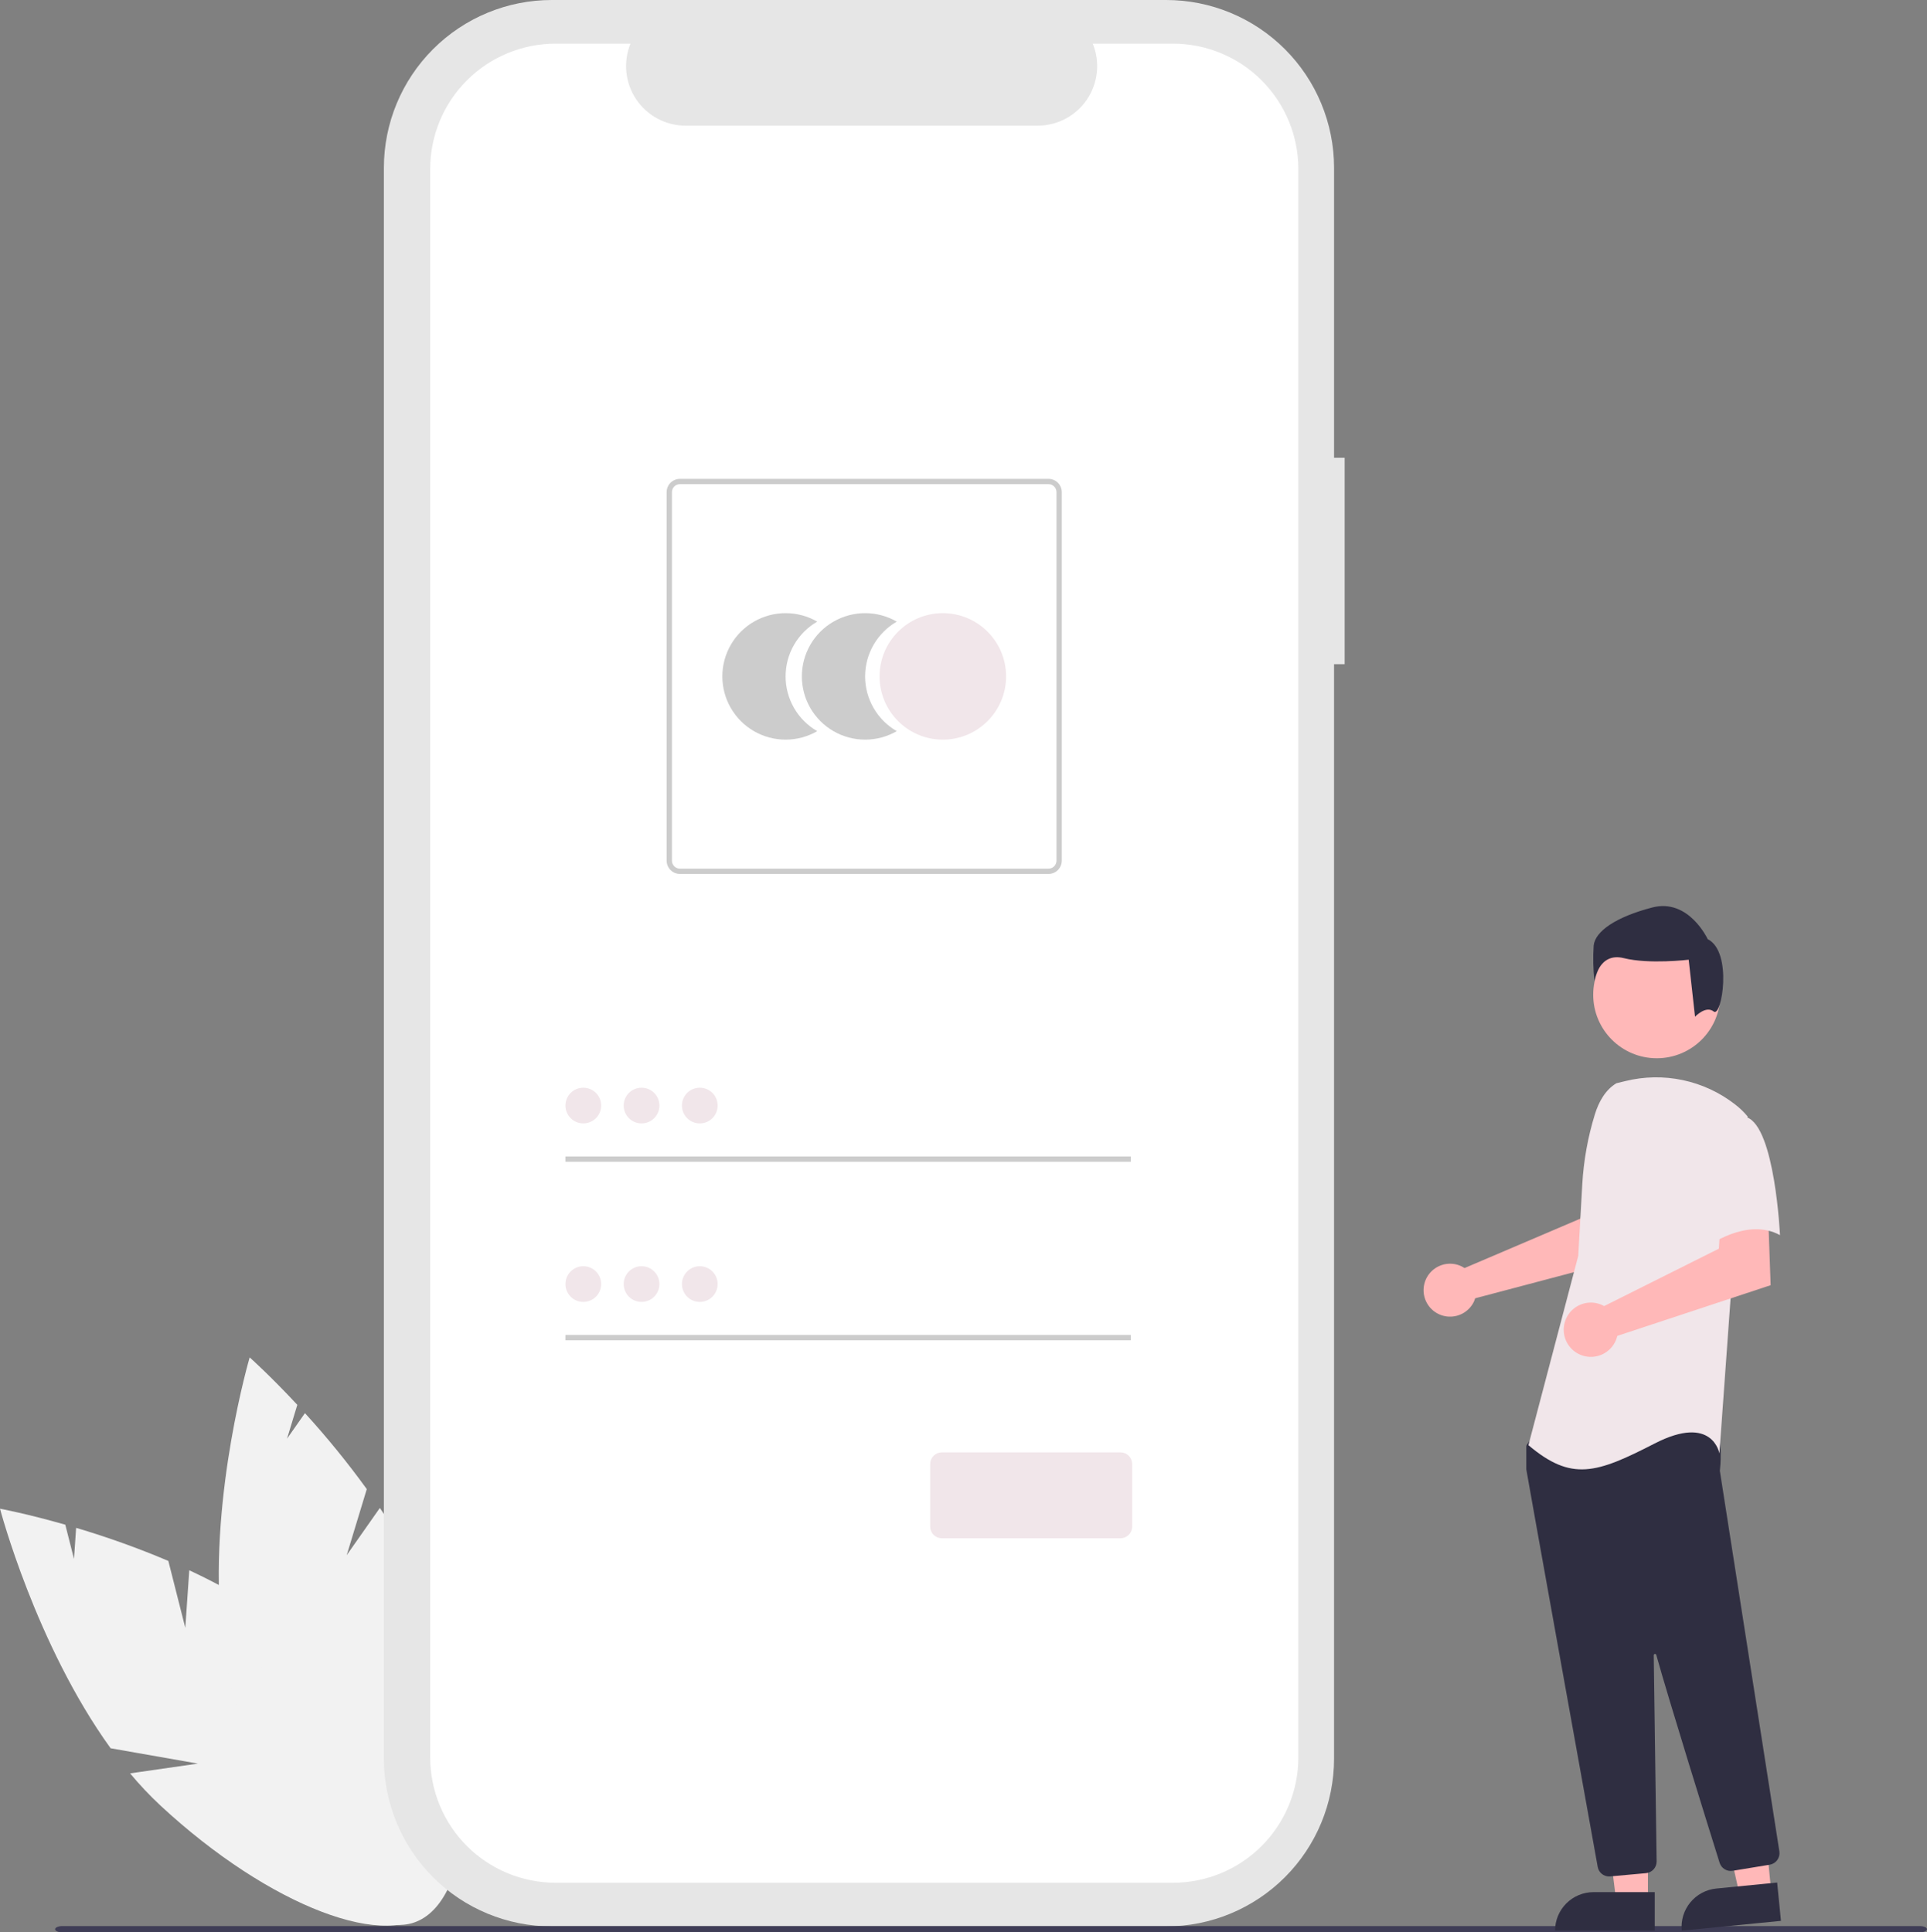 <svg width="334" height="335" viewBox="0 0 334 335" fill="none" xmlns="http://www.w3.org/2000/svg">
<rect x="0" y="0" width="334" height="335" fill="#808080" stroke="none"/>
<g clip-path="url(#clip0_3:169)">
<path d="M32.119 282.208L29.178 270.607C23.962 268.396 18.626 266.482 13.195 264.872L12.824 270.264L11.318 264.324C4.582 262.399 0 261.552 0 261.552C0 261.552 6.188 285.088 19.172 303.082L34.298 305.74L22.547 307.434C24.18 309.399 25.935 311.26 27.802 313.004C46.687 330.534 67.721 338.577 74.783 330.968C81.845 323.359 72.261 302.981 53.376 285.454C47.522 280.019 40.167 275.659 32.805 272.226L32.119 282.208Z" fill="#F2F2F2"/>
<path d="M60.094 269.607L63.573 258.155C60.251 253.567 56.673 249.17 52.856 244.985L49.751 249.408L51.532 243.545C46.761 238.417 43.276 235.323 43.276 235.323C43.276 235.323 36.408 258.671 38.22 280.785L49.796 290.879L38.858 286.255C39.241 288.782 39.782 291.282 40.479 293.741C47.584 318.509 61.434 336.266 71.412 333.404C81.39 330.541 83.719 308.142 76.613 283.374C74.411 275.696 70.369 268.162 65.841 261.418L60.094 269.607Z" fill="#F2F2F2"/>
<path d="M233.064 79.362H231.229V29.095C231.229 25.274 230.476 21.49 229.014 17.96C227.552 14.431 225.409 11.223 222.707 8.522C220.005 5.82 216.798 3.677 213.268 2.215C209.738 0.753 205.955 1.52588e-05 202.134 1.52588e-05H95.633C87.916 1.52588e-05 80.516 3.065 75.06 8.522C69.604 13.978 66.538 21.378 66.538 29.095V304.869C66.538 308.69 67.291 312.473 68.753 316.003C70.215 319.533 72.358 322.74 75.06 325.442C77.762 328.144 80.969 330.287 84.499 331.749C88.029 333.211 91.812 333.964 95.633 333.964H202.134C209.85 333.964 217.251 330.898 222.707 325.442C228.163 319.986 231.228 312.586 231.228 304.869V115.143H233.063L233.064 79.362Z" fill="#E6E6E6"/>
<path d="M203.308 7.567H189.407C190.047 9.134 190.291 10.835 190.118 12.519C189.945 14.203 189.361 15.818 188.416 17.223C187.472 18.628 186.197 19.779 184.703 20.575C183.209 21.371 181.542 21.788 179.849 21.788H118.835C117.143 21.788 115.476 21.371 113.982 20.575C112.488 19.779 111.213 18.628 110.269 17.223C109.324 15.818 108.74 14.202 108.567 12.518C108.395 10.835 108.639 9.134 109.278 7.567H96.294C90.531 7.567 85.005 9.856 80.93 13.93C76.855 18.005 74.566 23.532 74.566 29.294V304.668C74.566 310.431 76.855 315.957 80.93 320.032C85.005 324.107 90.531 326.396 96.294 326.396H203.308C209.071 326.396 214.597 324.107 218.672 320.032C222.746 315.957 225.036 310.431 225.036 304.668V29.294C225.035 23.531 222.746 18.005 218.672 13.93C214.597 9.856 209.07 7.567 203.308 7.567Z" fill="white"/>
<path d="M136.164 117.262C136.164 115.337 136.671 113.446 137.634 111.779C138.596 110.112 139.981 108.728 141.649 107.767C139.982 106.804 138.091 106.298 136.166 106.297C134.242 106.297 132.351 106.804 130.684 107.766C129.017 108.728 127.633 110.112 126.671 111.779C125.708 113.446 125.202 115.336 125.202 117.261C125.202 119.186 125.708 121.076 126.671 122.743C127.633 124.41 129.017 125.794 130.684 126.756C132.351 127.719 134.242 128.225 136.166 128.225C138.091 128.225 139.982 127.718 141.649 126.755C139.981 125.794 138.596 124.41 137.634 122.744C136.671 121.077 136.164 119.186 136.164 117.262Z" fill="#CCCCCC"/>
<path d="M149.947 117.262C149.947 115.337 150.454 113.446 151.416 111.779C152.379 110.112 153.764 108.728 155.431 107.767C153.765 106.804 151.874 106.298 149.949 106.297C148.025 106.297 146.134 106.804 144.467 107.766C142.8 108.728 141.416 110.112 140.453 111.779C139.491 113.446 138.984 115.336 138.984 117.261C138.984 119.186 139.491 121.076 140.453 122.743C141.416 124.41 142.8 125.794 144.467 126.756C146.134 127.719 148.025 128.225 149.949 128.225C151.874 128.225 153.765 127.718 155.431 126.755C153.764 125.794 152.379 124.41 151.417 122.744C150.454 121.077 149.947 119.186 149.947 117.262Z" fill="#CCCCCC"/>
<path d="M163.417 128.225C169.472 128.225 174.381 123.316 174.381 117.261C174.381 111.206 169.472 106.298 163.417 106.298C157.362 106.298 152.453 111.206 152.453 117.261C152.453 123.316 157.362 128.225 163.417 128.225Z" fill="#F1E6EA"/>
<path d="M181.74 151.505H117.841C117.233 151.505 116.65 151.263 116.22 150.832C115.79 150.402 115.548 149.819 115.547 149.211V85.312C115.548 84.703 115.79 84.12 116.22 83.69C116.65 83.26 117.233 83.018 117.841 83.017H181.74C182.349 83.018 182.932 83.26 183.362 83.69C183.792 84.12 184.034 84.703 184.035 85.312V149.211C184.034 149.819 183.792 150.402 183.362 150.832C182.932 151.263 182.349 151.505 181.74 151.505ZM117.841 83.936C117.476 83.936 117.126 84.081 116.868 84.339C116.61 84.597 116.465 84.947 116.465 85.312V149.211C116.465 149.576 116.61 149.926 116.868 150.184C117.126 150.442 117.476 150.587 117.841 150.588H181.74C182.105 150.587 182.455 150.442 182.713 150.184C182.971 149.926 183.117 149.576 183.117 149.211V85.312C183.117 84.947 182.971 84.597 182.713 84.339C182.455 84.081 182.105 83.936 181.74 83.936H117.841Z" fill="#CCCCCC"/>
<path d="M196.008 200.487H98.006V201.405H196.008V200.487Z" fill="#CCCCCC"/>
<path d="M101.101 194.756C102.81 194.756 104.196 193.371 104.196 191.661C104.196 189.952 102.81 188.566 101.101 188.566C99.392 188.566 98.006 189.952 98.006 191.661C98.006 193.371 99.392 194.756 101.101 194.756Z" fill="#F1E6EA"/>
<path d="M196.008 231.435H98.006V232.353H196.008V231.435Z" fill="#CCCCCC"/>
<path d="M101.101 225.704C102.81 225.704 104.196 224.319 104.196 222.609C104.196 220.9 102.81 219.514 101.101 219.514C99.392 219.514 98.006 220.9 98.006 222.609C98.006 224.319 99.392 225.704 101.101 225.704Z" fill="#F1E6EA"/>
<path d="M194.214 266.677H163.243C162.708 266.676 162.195 266.463 161.817 266.085C161.439 265.707 161.226 265.194 161.225 264.659V253.804C161.226 253.269 161.439 252.756 161.817 252.377C162.195 251.999 162.708 251.786 163.243 251.786H194.214C194.749 251.786 195.262 251.999 195.641 252.377C196.019 252.756 196.232 253.269 196.232 253.804V264.659C196.232 265.194 196.019 265.707 195.641 266.085C195.262 266.463 194.749 266.676 194.214 266.677Z" fill="#F1E6EA"/>
<path d="M111.197 194.756C112.906 194.756 114.292 193.371 114.292 191.661C114.292 189.952 112.906 188.566 111.197 188.566C109.487 188.566 108.102 189.952 108.102 191.661C108.102 193.371 109.487 194.756 111.197 194.756Z" fill="#F1E6EA"/>
<path d="M121.292 194.756C123.002 194.756 124.387 193.371 124.387 191.661C124.387 189.952 123.002 188.566 121.292 188.566C119.583 188.566 118.197 189.952 118.197 191.661C118.197 193.371 119.583 194.756 121.292 194.756Z" fill="#F1E6EA"/>
<path d="M111.197 225.704C112.906 225.704 114.292 224.319 114.292 222.609C114.292 220.9 112.906 219.514 111.197 219.514C109.487 219.514 108.102 220.9 108.102 222.609C108.102 224.319 109.487 225.704 111.197 225.704Z" fill="#F1E6EA"/>
<path d="M121.292 225.704C123.002 225.704 124.387 224.319 124.387 222.609C124.387 220.9 123.002 219.514 121.292 219.514C119.583 219.514 118.197 220.9 118.197 222.609C118.197 224.319 119.583 225.704 121.292 225.704Z" fill="#F1E6EA"/>
<path d="M332.753 335H10.798C10.109 335 9.55 334.755 9.55 334.454C9.55 334.153 10.109 333.907 10.798 333.907H332.753C333.441 333.907 334 334.152 334 334.454C334 334.756 333.441 335 332.753 335Z" fill="#3F3D56"/>
<path d="M253.209 219.481C253.429 219.582 253.64 219.7 253.841 219.835L273.954 211.25L274.672 205.952L282.708 205.903L282.233 218.054L255.687 225.075C255.631 225.259 255.564 225.44 255.486 225.617C255.103 226.436 254.485 227.123 253.712 227.592C252.939 228.061 252.045 228.292 251.141 228.254C250.237 228.217 249.365 227.913 248.633 227.382C247.901 226.85 247.343 226.114 247.028 225.266C246.714 224.418 246.656 223.496 246.864 222.616C247.071 221.736 247.534 220.936 248.195 220.318C248.855 219.7 249.683 219.291 250.575 219.142C251.467 218.993 252.383 219.111 253.209 219.481Z" fill="#FFB8B8"/>
<path d="M285.631 329.594H280.133L277.518 308.389L285.631 308.39L285.631 329.594Z" fill="#FFB8B8"/>
<path d="M276.206 328.023H286.808V334.699H269.531C269.531 332.928 270.234 331.23 271.486 329.978C272.738 328.726 274.436 328.023 276.206 328.023Z" fill="#2F2E41"/>
<path d="M307.011 328.041L301.54 328.58L296.858 307.734L304.932 306.938L307.011 328.041Z" fill="#FFB8B8"/>
<path d="M297.478 327.401L308.029 326.362L308.684 333.005L291.489 334.699C291.403 333.827 291.49 332.946 291.744 332.107C291.999 331.268 292.416 330.487 292.972 329.81C293.528 329.132 294.213 328.571 294.986 328.157C295.759 327.744 296.606 327.487 297.478 327.401Z" fill="#2F2E41"/>
<path d="M287.161 183.462C293.243 183.462 298.174 178.531 298.174 172.448C298.174 166.366 293.243 161.435 287.161 161.435C281.078 161.435 276.147 166.366 276.147 172.448C276.147 178.531 281.078 183.462 287.161 183.462Z" fill="#FFB8B8"/>
<path d="M278.905 325.306C278.432 325.307 277.974 325.141 277.612 324.838C277.25 324.535 277.007 324.113 276.925 323.648C274.079 307.852 264.778 256.204 264.556 254.773C264.551 254.74 264.548 254.707 264.549 254.674V250.823C264.548 250.683 264.592 250.546 264.674 250.432L265.903 248.711C265.961 248.628 266.038 248.56 266.127 248.511C266.215 248.463 266.314 248.435 266.416 248.431C273.421 248.102 296.362 247.14 297.471 248.524C298.584 249.916 298.191 254.133 298.1 254.964L298.105 255.051L308.412 320.965C308.492 321.491 308.363 322.027 308.051 322.458C307.739 322.889 307.271 323.18 306.746 323.268L300.308 324.328C299.829 324.405 299.338 324.308 298.924 324.053C298.511 323.799 298.202 323.404 298.055 322.941C296.064 316.579 289.388 295.177 287.074 286.895C287.059 286.842 287.026 286.797 286.981 286.767C286.935 286.737 286.88 286.725 286.826 286.733C286.773 286.74 286.723 286.767 286.688 286.809C286.653 286.85 286.633 286.903 286.634 286.957C286.75 294.852 287.029 314.993 287.125 321.95L287.136 322.699C287.14 323.207 286.954 323.697 286.614 324.074C286.274 324.45 285.806 324.686 285.301 324.733L279.093 325.297C279.03 325.303 278.967 325.306 278.905 325.306Z" fill="#2F2E41"/>
<path d="M280.171 187.792C278.249 188.935 277.099 191.035 276.439 193.171C275.217 197.127 274.482 201.216 274.249 205.35L273.551 217.726L264.917 250.537C272.4 256.869 276.717 255.43 286.791 250.25C296.864 245.071 298.016 251.977 298.016 251.977L300.03 224.06L302.908 193.553C302.262 192.775 301.531 192.072 300.728 191.457C298.068 189.388 294.973 187.95 291.676 187.252C288.379 186.553 284.967 186.612 281.696 187.423L280.171 187.792Z" fill="#F1E6EA"/>
<path d="M277.367 226.108C277.599 226.195 277.824 226.301 278.039 226.424L297.926 216.47L298.256 211.078L306.459 210.512L306.899 222.804L280.323 231.593C280.106 232.524 279.611 233.366 278.903 234.009C278.196 234.651 277.309 235.063 276.362 235.189C275.415 235.316 274.451 235.151 273.6 234.716C272.749 234.282 272.05 233.599 271.597 232.757C271.143 231.916 270.957 230.957 271.062 230.007C271.167 229.057 271.558 228.162 272.185 227.44C272.811 226.718 273.642 226.204 274.568 225.966C275.494 225.728 276.47 225.778 277.367 226.108Z" fill="#FFB8B8"/>
<path d="M302.764 193.693C307.657 195.419 308.519 214.128 308.519 214.128C302.763 210.963 295.855 216.143 295.855 216.143C295.855 216.143 294.416 211.25 292.689 204.918C292.168 203.137 292.105 201.253 292.508 199.442C292.91 197.63 293.765 195.95 294.991 194.557C294.991 194.557 297.871 191.965 302.764 193.693Z" fill="#F1E6EA"/>
<path d="M297.036 175.361C295.664 174.263 293.792 176.259 293.792 176.259L292.694 166.378C292.694 166.378 285.833 167.2 281.442 166.104C277.05 165.008 276.364 170.084 276.364 170.084C276.138 168.034 276.092 165.967 276.227 163.909C276.501 161.439 280.069 158.969 286.382 157.322C292.694 155.675 295.987 162.811 295.987 162.811C300.379 165.006 298.408 176.459 297.036 175.361Z" fill="#2F2E41"/>
</g>
<defs>
<clipPath id="clip0_3:169">
<rect width="334" height="335" fill="white"/>
</clipPath>
</defs>
</svg>

